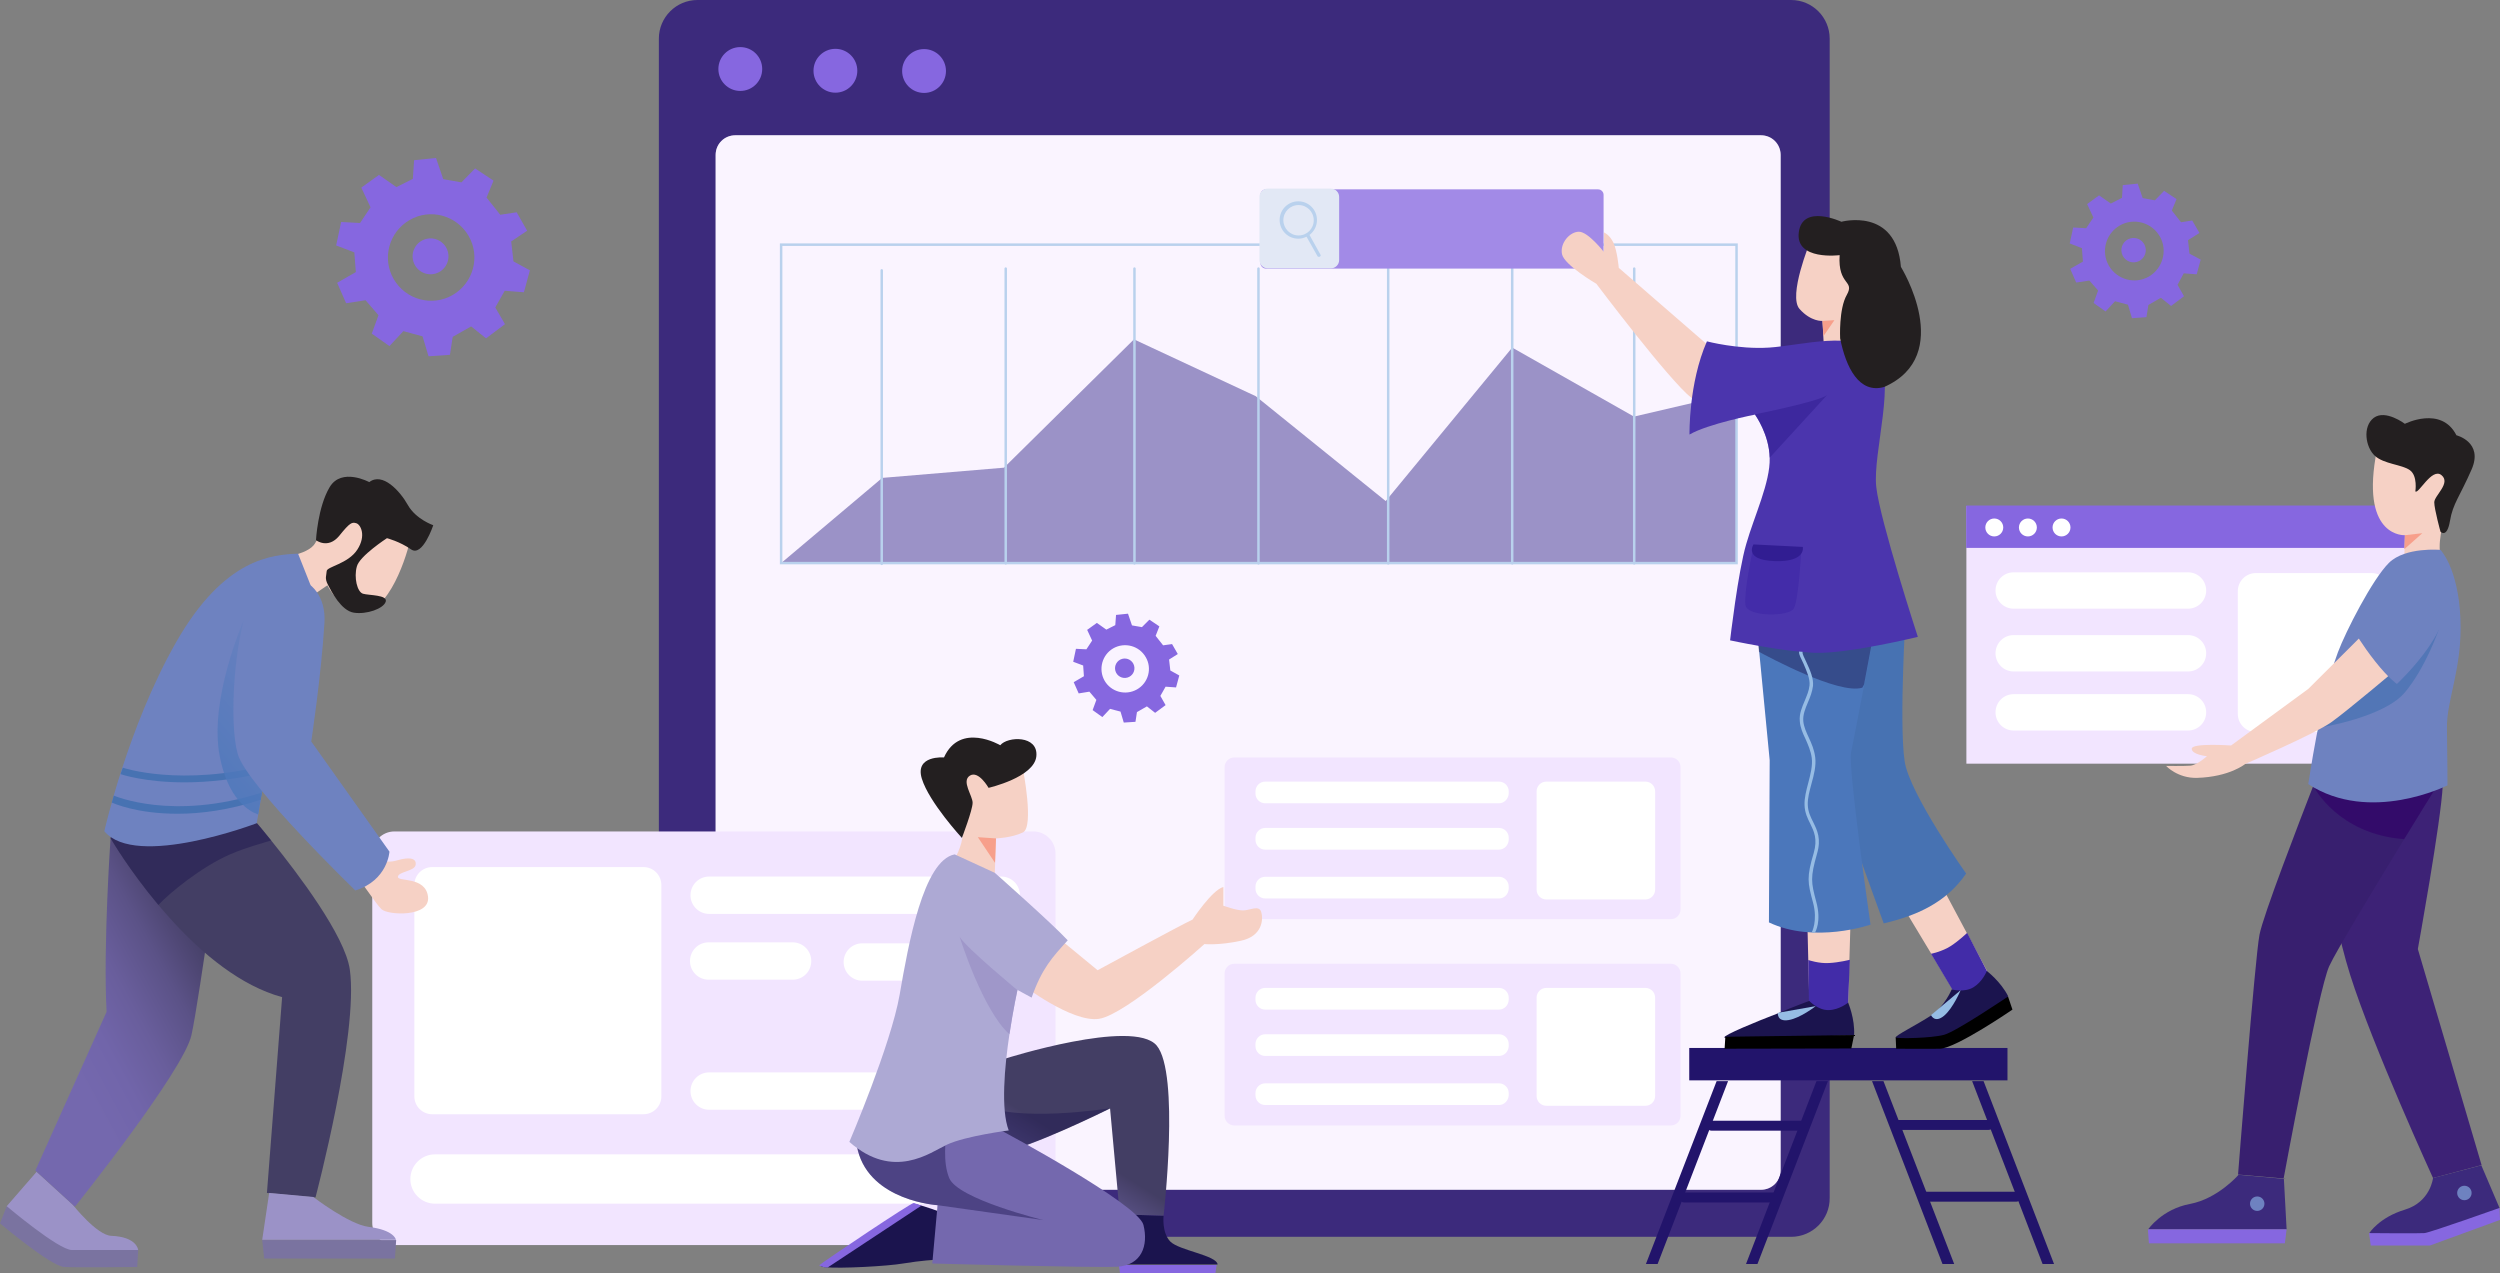 <svg width="754" height="384" viewBox="0 0 754 384" fill="none" xmlns="http://www.w3.org/2000/svg">
<rect x="0" y="0" width="754" height="384" fill="#808080" stroke="none"/>
<g clip-path="url(#clip0_210_11868)">
<path d="M540.191 373.028H210.353C203.895 373.028 198.713 367.767 198.713 361.38V11.647C198.713 5.184 203.97 -0.001 210.353 -0.001H540.191C546.649 -0.001 551.831 5.259 551.831 11.647V361.305C551.906 367.767 546.649 373.028 540.191 373.028Z" fill="#3C2A7C"/>
<path d="M531.104 358.825H221.769C218.464 358.825 215.836 356.195 215.836 352.888V46.74C215.836 43.434 218.464 40.804 221.769 40.804H531.104C534.408 40.804 537.037 43.434 537.037 46.74V352.888C537.037 356.195 534.408 358.825 531.104 358.825Z" fill="white"/>
<path opacity="0.4" d="M531.104 358.825H221.769C218.464 358.825 215.836 356.195 215.836 352.888V46.74C215.836 43.434 218.464 40.804 221.769 40.804H531.104C534.408 40.804 537.037 43.434 537.037 46.74V352.888C537.037 356.195 534.408 358.825 531.104 358.825Z" fill="#F2E5FF"/>
<path d="M235.586 169.831L266.076 144.131L302.8 141.05L342.002 102.35L378.726 119.483L417.928 151.12L456.078 104.829L492.802 125.645L523.743 118.431L523.818 169.756L235.586 169.831Z" fill="#9B92C7"/>
<path d="M223.271 27.428C226.921 27.428 229.88 24.467 229.88 20.815C229.88 17.163 226.921 14.202 223.271 14.202C219.621 14.202 216.662 17.163 216.662 20.815C216.662 24.467 219.621 27.428 223.271 27.428Z" fill="#8667E0"/>
<path d="M251.958 27.953C255.608 27.953 258.567 24.993 258.567 21.34C258.567 17.688 255.608 14.727 251.958 14.727C248.308 14.727 245.35 17.688 245.35 21.34C245.35 24.993 248.308 27.953 251.958 27.953Z" fill="#8667E0"/>
<path d="M278.695 28.029C282.345 28.029 285.303 25.069 285.303 21.417C285.303 17.764 282.345 14.804 278.695 14.804C275.045 14.804 272.086 17.764 272.086 21.417C272.086 25.069 275.045 28.029 278.695 28.029Z" fill="#8667E0"/>
<path d="M355.222 197.26L353.494 194.254L350.791 194.63L348.538 191.774L349.664 188.918L346.66 186.889L344.407 189.144L341.403 188.618L340.202 185.086L336.597 185.462L336.372 188.543L333.668 189.895L330.814 187.866L327.885 189.97L329.387 193.202L327.66 195.832L324.506 195.682L323.68 199.589L326.684 200.716L326.909 203.948L323.83 205.751L325.332 209.133L328.561 208.607L330.664 211.087L329.537 214.168L332.466 216.272L334.794 213.792L337.949 214.619L338.925 217.925L342.455 217.7L342.905 214.769L345.909 213.041L348.387 214.994L351.542 212.665L349.965 209.884L351.542 207.104L354.696 207.329L355.672 203.722L352.969 202.219L352.593 198.913L355.222 197.26ZM342.905 207.931C339.451 209.884 335.095 208.682 333.142 205.3C331.19 201.844 332.391 197.485 335.771 195.531C339.225 193.578 343.581 194.78 345.534 198.161C347.561 201.543 346.36 205.977 342.905 207.931Z" fill="#8667E0"/>
<path d="M340.011 204.362C341.569 203.926 342.478 202.309 342.042 200.75C341.605 199.191 339.989 198.282 338.432 198.718C336.874 199.155 335.965 200.772 336.401 202.331C336.838 203.889 338.454 204.799 340.011 204.362Z" fill="#8667E0"/>
<path d="M663.353 70.262L661.176 66.504L657.796 67.031L655.017 63.499L656.444 60.042L652.689 57.562L649.911 60.418L646.231 59.741L644.729 55.383L640.223 55.834L639.997 59.666L636.618 61.395L633.088 58.915L629.484 61.545L631.361 65.603L629.183 68.834L625.278 68.609L624.227 73.418L627.906 74.846L628.207 78.904L624.377 81.083L626.179 85.216L630.159 84.615L632.788 87.621L631.436 91.378L635.041 93.933L637.895 90.852L641.8 91.904L643.001 95.962L647.357 95.662L647.958 91.979L651.713 89.8L654.792 92.28L658.697 89.349L656.745 85.892L658.622 82.436L662.527 82.736L663.729 78.303L660.349 76.499L659.899 72.441L663.353 70.262ZM648.108 83.413C643.903 85.817 638.495 84.389 636.017 80.106C633.614 75.898 635.041 70.487 639.322 68.007C643.527 65.603 648.934 67.031 651.413 71.314C653.816 75.522 652.314 80.933 648.108 83.413Z" fill="#8667E0"/>
<path d="M644.481 78.995C646.438 78.446 647.58 76.414 647.032 74.456C646.484 72.498 644.453 71.355 642.496 71.903C640.54 72.452 639.397 74.484 639.946 76.442C640.494 78.4 642.524 79.543 644.481 78.995Z" fill="#8667E0"/>
<path d="M158.986 69.585L155.832 64.025L150.875 64.776L146.745 59.591L148.848 54.481L143.29 50.799L139.16 55.007L133.678 54.03L131.5 47.643L124.891 48.319L124.515 53.955L119.559 56.435L114.302 52.753L108.97 56.585L111.749 62.522L108.594 67.256L102.887 66.955L101.385 74.019L106.867 76.123L107.318 82.06L101.685 85.291L104.389 91.453L110.247 90.551L114.152 95.06L112.124 100.621L117.456 104.378L121.662 99.87L127.444 101.448L129.247 107.459L135.705 107.009L136.531 101.598L142.089 98.442L146.595 102.049L152.302 97.766L149.373 92.731L152.227 87.696L158.01 88.147L159.812 81.534L154.856 78.829L154.18 72.817L158.986 69.585ZM136.531 88.973C130.298 92.58 122.338 90.401 118.733 84.164C115.128 77.927 117.306 69.961 123.539 66.354C129.772 62.747 137.733 64.926 141.338 71.163C144.943 77.401 142.765 85.366 136.531 88.973Z" fill="#8667E0"/>
<path d="M131.307 82.521C134.182 81.715 135.86 78.729 135.055 75.852C134.25 72.975 131.266 71.295 128.39 72.101C125.515 72.907 123.837 75.893 124.642 78.77C125.447 81.648 128.431 83.327 131.307 82.521Z" fill="#8667E0"/>
<path d="M265.928 81.533V170.056" stroke="#B9D1ED" stroke-width="0.751" stroke-miterlimit="10" stroke-linecap="round"/>
<path d="M303.326 81.007V169.905" stroke="#B9D1ED" stroke-width="0.751" stroke-miterlimit="10" stroke-linecap="round"/>
<path d="M342.152 81.007V169.905" stroke="#B9D1ED" stroke-width="0.751" stroke-miterlimit="10" stroke-linecap="round"/>
<path d="M379.553 81.007V169.905" stroke="#B9D1ED" stroke-width="0.751" stroke-miterlimit="10" stroke-linecap="round"/>
<path d="M418.68 81.007V169.905" stroke="#B9D1ED" stroke-width="0.751" stroke-miterlimit="10" stroke-linecap="round"/>
<path d="M456.08 81.007V169.905" stroke="#B9D1ED" stroke-width="0.751" stroke-miterlimit="10" stroke-linecap="round"/>
<path d="M492.879 169.905V81.007" stroke="#B9D1ED" stroke-width="0.751" stroke-miterlimit="10" stroke-linecap="round"/>
<path d="M311.663 375.507H118.957C115.277 375.507 112.273 372.501 112.273 368.819V257.452C112.273 253.77 115.277 250.764 118.957 250.764H311.663C315.343 250.764 318.347 253.77 318.347 257.452V368.819C318.422 372.501 315.418 375.507 311.663 375.507Z" fill="#F2E5FF"/>
<path d="M194.058 336.055H130.374C127.37 336.055 124.967 333.651 124.967 330.645V266.92C124.967 263.914 127.37 261.51 130.374 261.51H194.058C197.062 261.51 199.466 263.914 199.466 266.92V330.645C199.466 333.651 197.062 336.055 194.058 336.055Z" fill="white"/>
<path d="M300.173 363.032H131.199C127.143 363.032 123.764 359.726 123.764 355.593C123.764 351.535 127.068 348.153 131.199 348.153H300.248C304.303 348.153 307.683 351.46 307.683 355.593C307.608 359.726 304.303 363.032 300.173 363.032Z" fill="white"/>
<path d="M301.976 275.637H213.884C210.805 275.637 208.252 273.157 208.252 270.001C208.252 266.92 210.73 264.365 213.884 264.365H301.976C305.055 264.365 307.609 266.845 307.609 270.001C307.609 273.157 305.13 275.637 301.976 275.637Z" fill="white"/>
<path d="M239.043 295.476H213.734C210.655 295.476 208.102 292.996 208.102 289.84C208.102 286.759 210.58 284.204 213.734 284.204H239.043C242.122 284.204 244.675 286.684 244.675 289.84C244.675 292.996 242.197 295.476 239.043 295.476Z" fill="white"/>
<path d="M285.379 295.777H260.07C256.991 295.777 254.438 293.297 254.438 290.141C254.438 287.06 256.916 284.505 260.07 284.505H285.379C288.458 284.505 291.011 286.985 291.011 290.141C291.011 293.297 288.458 295.777 285.379 295.777Z" fill="white"/>
<path d="M301.976 334.703H213.884C210.805 334.703 208.252 332.223 208.252 329.067C208.252 325.986 210.73 323.431 213.884 323.431H301.976C305.055 323.431 307.609 325.911 307.609 329.067C307.609 332.148 305.13 334.703 301.976 334.703Z" fill="white"/>
<path d="M41.68 377.009L41.38 382.119C41.38 382.119 23.206 382.344 19.376 382.119C15.395 381.969 0 368.968 0 368.968L2.028 363.783L20.878 376.032L41.68 377.009Z" fill="#7A73A0"/>
<path d="M11.039 353.414L2.027 363.784C2.027 363.784 17.648 377.01 21.703 377.01C25.759 377.01 41.68 377.01 41.68 377.01C41.68 377.01 41.38 373.027 33.569 372.727C29.213 372.576 21.929 363.333 21.929 363.333L11.039 353.414Z" fill="#9B92C7"/>
<path d="M33.344 252.867C33.344 252.867 31.091 284.955 32.142 305.169L10.664 353.038L22.605 363.934C22.605 363.934 55.348 323.054 57.752 312.158C60.155 301.262 67.965 244.075 67.965 244.075C67.965 244.075 40.704 237.086 33.344 252.867Z" fill="url(#paint0_linear_210_11868)"/>
<path d="M95.151 361.154L80.506 359.801L85.087 300.736C72.621 297.354 61.056 287.66 52.044 277.816C50.542 276.163 49.115 274.51 47.763 272.931C39.126 262.636 33.719 253.468 33.344 252.792C37.624 237.838 77.502 248.283 77.502 248.283C77.502 248.283 79.23 250.237 81.783 253.468C81.858 253.544 81.933 253.694 82.008 253.769C89.593 263.162 104.088 282.175 105.514 292.47C108.218 311.782 95.151 361.154 95.151 361.154Z" fill="url(#paint1_linear_210_11868)"/>
<path d="M89.444 167.2C89.444 167.2 93.049 166.298 94.626 164.42C96.278 162.541 102.136 147.436 110.997 149.465C119.859 151.494 123.689 158.483 123.839 161.263C123.99 164.044 118.207 183.432 110.397 184.183C102.586 184.86 98.756 176.518 98.756 176.518L94.25 179.599C94.325 179.524 88.768 174.64 89.444 167.2Z" fill="#F6D1C5"/>
<path d="M112.798 258.503C112.798 258.503 115.651 260.757 119.782 259.48C123.912 258.277 125.715 259.029 125.339 260.908C124.964 262.786 120.157 262.861 120.007 264.439C119.857 266.018 128.343 264.214 129.094 270.451C129.845 276.688 117.003 276.087 115.051 274.209C113.173 272.405 109.643 266.544 107.841 264.89C106.039 263.237 111.07 256.925 111.07 256.925L112.798 258.503Z" fill="#F6D1C5"/>
<path opacity="0.43" d="M81.783 253.468C79.079 254.37 74.423 255.497 69.392 257.677C60.605 261.509 51.142 269.324 47.763 272.931C39.126 262.636 33.719 253.468 33.344 252.792C37.624 237.838 77.502 248.283 77.502 248.283C77.502 248.283 79.23 250.312 81.783 253.468Z" fill="#1B144E"/>
<path d="M93.649 176.443L89.519 194.027L79.005 238.965L77.878 245.653L77.428 248.283C77.428 248.283 40.929 262.186 31.467 250.688C31.467 250.688 38.451 219.427 53.096 193.727C67.74 168.027 82.309 167.35 89.894 166.975L93.649 176.443Z" fill="url(#paint2_linear_210_11868)"/>
<path d="M81.183 359.801L79.08 373.928H119.409C119.409 373.928 119.033 370.998 111.148 370.021C105.215 369.269 94.475 361.003 94.475 361.003L81.183 359.801Z" fill="#9B92C7"/>
<path d="M79.08 374.004L79.681 379.565H119.108L119.484 374.004H79.08Z" fill="#7A73A0"/>
<path d="M116.704 162.315C116.704 162.315 120.534 163.292 123.989 165.697C127.443 168.102 130.673 158.408 130.673 158.408C130.673 158.408 125.416 156.604 123.013 152.321C120.609 148.037 115.352 142.326 111.372 145.407C111.372 145.407 103.036 140.899 99.431 146.91C95.826 152.922 95.301 162.917 95.301 162.917C95.301 162.917 98.906 165.697 102.285 161.639C105.589 157.506 106.19 157.431 107.467 157.807C108.744 158.182 110.546 161.489 107.767 165.772C104.989 170.055 98.605 170.882 98.53 172.235C98.455 173.663 97.854 174.339 98.906 176.368C99.957 178.397 102.886 184.183 106.716 184.784C110.546 185.385 115.653 183.582 116.329 181.478C117.005 179.374 111.297 179.599 109.495 179.073C107.692 178.547 106.716 174.113 107.617 170.882C108.368 167.726 116.704 162.315 116.704 162.315Z" fill="#231F20"/>
<path d="M53.622 245.428C41.081 245.428 34.246 242.272 33.721 242.047L34.322 239.943C34.472 240.018 52.12 247.683 78.931 239.041L78.63 241.22C68.867 244.376 60.531 245.428 53.622 245.428Z" fill="#4772B2"/>
<path d="M55.648 235.958C43.782 235.958 36.798 233.629 36.348 233.479L37.024 231.525C37.174 231.6 54.522 237.386 80.882 230.623L81.407 232.577C71.344 235.132 62.633 235.958 55.648 235.958Z" fill="#4772B2"/>
<path opacity="0.8" d="M89.52 194.027L79.006 238.965L77.879 245.653C75.026 244.676 68.717 240.994 66.239 227.918C63.01 210.86 73.449 187.264 73.449 187.264L89.52 194.027Z" fill="url(#paint3_linear_210_11868)"/>
<path d="M117.456 256.85C117.456 256.85 117.005 265.492 107.167 268.573C107.167 268.573 74.424 236.861 71.72 227.468C69.017 218.075 70.519 193.051 75.475 180.952C80.282 169.304 98.831 171.935 97.855 187.866C96.879 203.797 93.875 223.635 93.875 223.635L117.456 256.85Z" fill="url(#paint4_linear_210_11868)"/>
<path d="M523.743 73.793H235.586V169.831H523.743V73.793Z" stroke="#B9D1ED" stroke-width="0.751" stroke-miterlimit="10" stroke-linecap="round"/>
<path d="M727.718 152.621H593.064V230.323H727.718V152.621Z" fill="#F2E5FF"/>
<path d="M727.642 152.471H592.988V165.246H727.642V152.471Z" fill="#8667E0"/>
<path d="M601.475 161.789C602.968 161.789 604.179 160.578 604.179 159.084C604.179 157.59 602.968 156.379 601.475 156.379C599.982 156.379 598.771 157.59 598.771 159.084C598.771 160.578 599.982 161.789 601.475 161.789Z" fill="white"/>
<path d="M611.612 161.789C613.105 161.789 614.315 160.578 614.315 159.084C614.315 157.59 613.105 156.379 611.612 156.379C610.119 156.379 608.908 157.59 608.908 159.084C608.908 160.578 610.119 161.789 611.612 161.789Z" fill="white"/>
<path d="M621.752 161.789C623.246 161.789 624.456 160.578 624.456 159.084C624.456 157.59 623.246 156.379 621.752 156.379C620.259 156.379 619.049 157.59 619.049 159.084C619.049 160.578 620.259 161.789 621.752 161.789Z" fill="white"/>
<path d="M715.25 220.779H680.404C677.4 220.779 674.922 218.374 674.922 215.293V178.321C674.922 175.315 677.325 172.835 680.404 172.835H715.25C718.254 172.835 720.733 175.24 720.733 178.321V215.293C720.733 218.374 718.254 220.779 715.25 220.779Z" fill="white"/>
<path d="M659.902 183.581H607.332C604.328 183.581 601.85 181.176 601.85 178.095C601.85 175.089 604.253 172.609 607.332 172.609H659.902C662.906 172.609 665.384 175.014 665.384 178.095C665.384 181.176 662.906 183.581 659.902 183.581Z" fill="white"/>
<path d="M659.902 202.518H607.332C604.328 202.518 601.85 200.114 601.85 197.033C601.85 194.027 604.253 191.547 607.332 191.547H659.902C662.906 191.547 665.384 193.952 665.384 197.033C665.384 200.114 662.906 202.518 659.902 202.518Z" fill="white"/>
<path d="M659.902 220.328H607.332C604.328 220.328 601.85 217.923 601.85 214.842C601.85 211.836 604.253 209.356 607.332 209.356H659.902C662.906 209.356 665.384 211.761 665.384 214.842C665.384 217.923 662.906 220.328 659.902 220.328Z" fill="white"/>
<path d="M753.852 364.311L754.002 367.918L732.824 375.658H715.026L714.5 371.9" fill="#8667E0"/>
<path d="M697.979 237.388C697.979 237.388 701.959 272.331 708.793 293.974C715.627 315.616 733.801 355.293 733.801 355.293L748.445 351.386L729.22 286.234C729.22 286.234 736.279 247.383 736.73 236.862C737.181 226.342 698.88 229.197 697.979 237.388Z" fill="#3D2276"/>
<path d="M734.024 238.59C734.024 238.59 730.119 244.827 725.088 253.093C716.526 267.146 704.51 286.909 702.483 291.418C699.253 298.482 688.739 355.443 688.739 355.443L674.996 354.241C674.996 354.241 680.103 289.014 681.455 281.95C682.506 276.239 693.546 247.683 697.676 237.012C698.652 234.532 699.253 232.954 699.253 232.954L734.024 238.59Z" fill="#381F6F"/>
<path d="M725.164 167.276L725.314 161.414C725.314 161.414 712.397 162.241 716.452 138.044C716.452 138.044 716.452 129.853 729.97 133.009C743.488 136.165 739.207 145.333 738.306 150.819C737.48 156.304 735.152 162.015 735.978 167.201C735.978 167.201 728.243 170.732 725.164 167.276Z" fill="#F6D1C5"/>
<path d="M728.468 148.189C728.468 148.189 729.219 143.529 726.816 141.801C724.413 140.073 719.005 139.998 716.227 137.443C713.448 134.888 712.472 128.65 715.926 126.02C719.456 123.39 725.314 127.824 725.314 127.824C725.314 127.824 736.278 122.263 740.859 131.28C740.859 131.28 749.045 133.309 745.44 141.576C741.836 149.842 739.808 151.796 738.907 157.131C738.006 162.466 736.053 160.362 736.053 160.362C736.053 160.362 734.175 153.524 734.175 151.495C734.175 149.466 739.282 145.709 736.353 143.304C733.424 140.899 729.369 149.241 728.468 148.189Z" fill="#231F20"/>
<path opacity="0.8" d="M734.024 238.59C734.024 238.59 730.119 244.827 725.087 253.093C705.111 251.59 697.901 237.388 697.901 237.388L697.676 236.937C698.652 234.457 699.253 232.879 699.253 232.879L734.024 238.59Z" fill="#320769"/>
<path d="M705.111 196.734C707.439 190.496 715.55 174.64 720.506 169.756C725.463 164.871 736.052 165.848 736.052 165.848C736.052 165.848 741.384 171.259 742.06 186.439C742.736 201.618 737.779 211.087 738.004 219.804C738.154 228.521 738.155 236.862 738.155 236.862C738.155 236.862 714.799 248.66 696.174 236.486C696.249 236.486 699.704 211.162 705.111 196.734Z" fill="url(#paint5_linear_210_11868)"/>
<path d="M688.816 355.444L689.642 370.774H647.887C647.887 370.774 652.017 364.687 660.503 363.109C668.915 361.531 675.148 354.316 675.148 354.316L689.342 355.594" fill="#3C2A7C"/>
<path d="M689.641 370.773L689.115 374.982H648.111L647.811 370.773H689.641Z" fill="#8667E0"/>
<path d="M748.369 351.46L753.851 364.31C753.851 364.31 732.899 371.75 731.246 371.9C729.594 372.05 714.574 371.9 714.574 371.9C714.574 371.9 717.578 367.166 725.313 364.836C733.049 362.507 733.8 355.292 733.8 355.292" fill="#3C2A7C"/>
<path opacity="0.73" d="M735.525 189.896C735.525 189.896 731.62 201.318 725.312 208.832C719.003 216.347 700.078 219.353 700.078 219.353L735.525 189.896Z" fill="#4772B2"/>
<path d="M725.312 161.415L730.569 160.813L725.162 165.623L725.312 161.415Z" fill="#F79F8B"/>
<path d="M712.772 191.247L696.175 207.779L672.894 224.838C672.894 224.838 661.028 224.011 661.028 225.815C661.028 227.618 665.609 228.069 665.609 228.069C665.609 228.069 662.68 230.774 660.578 230.925C658.7 231.075 653.293 231 653.293 231C653.293 231 656.748 234.757 662.605 234.607C672.518 234.306 677.175 230.399 677.175 230.399C677.175 230.399 698.202 221.306 703.084 217.849C707.965 214.392 723.962 200.866 723.962 200.866L712.772 191.247Z" fill="#F6D1C5"/>
<path d="M710.143 190.496C710.143 190.496 712.396 194.479 716.376 199.514C720.356 204.549 722.91 206.277 722.91 206.277C722.91 206.277 744.538 186.213 735.301 176.519C726.064 166.825 710.143 190.496 710.143 190.496Z" fill="url(#paint6_linear_210_11868)"/>
<path d="M743.261 361.981C744.464 361.981 745.439 361.005 745.439 359.801C745.439 358.598 744.464 357.622 743.261 357.622C742.059 357.622 741.084 358.598 741.084 359.801C741.084 361.005 742.059 361.981 743.261 361.981Z" fill="#6E82C0"/>
<path d="M680.779 365.212C681.982 365.212 682.956 364.236 682.956 363.033C682.956 361.829 681.982 360.854 680.779 360.854C679.576 360.854 678.602 361.829 678.602 363.033C678.602 364.236 679.576 365.212 680.779 365.212Z" fill="#6E82C0"/>
<path d="M503.92 277.217H372.271C370.694 277.217 369.342 275.939 369.342 274.286V231.377C369.342 229.799 370.619 228.446 372.271 228.446H503.92C505.497 228.446 506.849 229.724 506.849 231.377V274.286C506.849 275.864 505.572 277.217 503.92 277.217Z" fill="#F2E5FF"/>
<path d="M496.26 271.28H466.37C464.793 271.28 463.441 270.002 463.441 268.349V238.666C463.441 237.088 464.718 235.735 466.37 235.735H496.26C497.837 235.735 499.189 237.013 499.189 238.666V268.349C499.189 269.927 497.837 271.28 496.26 271.28Z" fill="white"/>
<path d="M452.102 242.273H381.583C380.006 242.273 378.654 240.996 378.654 239.342V238.666C378.654 237.088 379.931 235.735 381.583 235.735H452.102C453.679 235.735 455.031 237.013 455.031 238.666V239.342C454.956 240.92 453.679 242.273 452.102 242.273Z" fill="white"/>
<path d="M452.102 256.251H381.583C380.006 256.251 378.654 254.973 378.654 253.32V252.644C378.654 251.066 379.931 249.713 381.583 249.713H452.102C453.679 249.713 455.031 250.99 455.031 252.644V253.32C454.956 254.898 453.679 256.251 452.102 256.251Z" fill="white"/>
<path d="M452.102 270.979H381.583C380.006 270.979 378.654 269.702 378.654 268.048V267.372C378.654 265.794 379.931 264.441 381.583 264.441H452.102C453.679 264.441 455.031 265.719 455.031 267.372V268.048C454.956 269.702 453.679 270.979 452.102 270.979Z" fill="white"/>
<path d="M283.953 365.663L282.15 379.941C282.15 379.941 277.87 380.166 272.387 381.068C267.656 381.895 253.387 382.646 248.956 382.195C248.881 382.195 248.881 382.195 248.806 382.195C248.28 382.12 247.905 382.045 247.755 381.97C247.755 381.97 247.755 381.97 247.68 381.895C249.782 379.866 273.138 365.062 275.767 363.108C275.842 363.033 276.067 363.183 276.218 363.183C279.071 363.784 283.953 365.663 283.953 365.663Z" fill="#1B144E"/>
<path d="M366.938 381.52L366.562 383.999H337.799L337.424 381.52" fill="#8667E0"/>
<path d="M350.94 366.64C350.94 366.64 350.339 371.75 352.968 374.456C355.671 377.161 366.936 378.589 367.237 381.369H337.723V366.265" fill="#1B144E"/>
<path d="M350.941 366.641L337.724 366.265L334.795 334.327C333.894 334.778 310.012 346.576 301.751 347.553C297.17 348.079 295.067 340.565 295.743 333.125C296.269 326.888 298.747 320.651 303.103 319.298C303.103 319.298 341.779 307.049 348.838 315.315C355.898 323.657 350.941 366.641 350.941 366.641Z" fill="url(#paint7_linear_210_11868)"/>
<path d="M308.51 231.901C308.51 231.901 311.965 249.411 308.51 251.064C305.056 252.717 300.4 252.867 300.4 252.867L300.024 263.463L294.542 265.492L287.482 261.509L287.708 259.48C287.708 259.48 290.336 255.122 290.336 251.44C290.336 247.757 284.854 234.306 290.111 230.624C295.368 226.942 307.083 227.468 308.51 231.901Z" fill="#F6D1C5"/>
<path d="M312.566 228.07C313.167 221.682 303.854 222.058 301.677 224.763C301.677 224.763 289.586 217.624 284.704 228.446C284.704 228.446 275.842 227.694 278.02 234.833C280.198 241.972 290.111 252.718 290.111 252.718C290.111 252.718 293.341 244.301 293.341 242.122C293.341 239.943 289.886 235.584 292.514 233.931C295.143 232.278 298.147 237.613 298.147 237.613C298.147 237.613 311.965 234.457 312.566 228.07Z" fill="#231F20"/>
<path d="M318.348 282.176L331.04 292.621C331.04 292.621 356.724 278.644 359.653 277.367C359.653 277.367 365.586 268.349 368.965 267.522V273.158C368.965 273.158 372.795 274.586 374.898 274.586C377.001 274.586 379.704 272.858 380.38 275.037C381.056 277.141 380.831 282.402 374.147 283.754C367.538 285.182 363.258 284.731 363.258 284.731C363.258 284.731 339.676 305.998 331.491 307.275C323.305 308.553 307.984 296.755 307.984 296.755L318.348 282.176Z" fill="#F6D1C5"/>
<path opacity="0.43" d="M334.721 334.252C333.819 334.703 309.938 346.501 301.677 347.478C297.096 348.004 294.993 340.489 295.669 333.05C306.633 338.611 333.744 334.402 334.721 334.252Z" fill="#1B144E"/>
<path d="M336.973 382.045C329.688 382.421 281.173 381.068 281.173 381.068L282.675 364.536L282.751 363.484C282.751 363.484 262.624 362.281 258.719 346.952C256.391 337.784 272.312 337.483 285.604 338.76C294.691 339.587 302.502 341.24 302.502 341.24C302.502 341.24 343.281 363.108 344.858 369.42C346.435 375.733 344.257 381.594 336.973 382.045Z" fill="url(#paint8_linear_210_11868)"/>
<path opacity="0.43" d="M282.751 363.484C282.751 363.484 262.624 362.281 258.719 346.952C256.391 337.784 272.312 337.483 285.604 338.76C285.154 344.246 284.328 350.483 286.28 355.293C288.834 361.68 314.743 367.993 314.743 367.993L282.751 363.484Z" fill="#1B144E"/>
<path d="M322.028 283.603C317.372 288.713 314.218 292.095 311.139 300.887L306.858 298.558C306.858 298.558 305.582 304.344 304.455 311.859C302.953 321.778 301.827 334.703 304.23 340.94C304.23 340.94 291.238 342.594 285.605 345.224C280.498 347.628 269.534 356.12 256.166 344.397C256.166 344.397 268.708 315.09 271.336 299.985C273.965 284.806 278.471 259.481 287.933 257.678L300.024 263.239C300.024 263.239 317.297 278.493 322.028 283.603Z" fill="url(#paint9_linear_210_11868)"/>
<path d="M277.869 363.634L249.632 382.271C249.632 382.271 248.43 382.195 248.28 382.12C247.905 382.045 247.004 381.669 247.079 381.594C249.031 380.016 274.866 362.657 275.617 362.808C275.692 362.808 277.869 363.634 277.869 363.634Z" fill="#8667E0"/>
<path opacity="0.73" d="M306.859 298.633C306.859 298.633 305.582 304.419 304.456 311.934C296.495 304.87 289.661 283.303 289.436 282.552C291.313 285.783 306.859 298.633 306.859 298.633Z" fill="#9990C5"/>
<path d="M300.398 252.868L294.916 252.492L300.098 260.232L300.398 252.868Z" fill="#F79F8B"/>
<path d="M503.918 339.437H372.269C370.692 339.437 369.34 338.16 369.34 336.507V293.598C369.34 292.02 370.617 290.667 372.269 290.667H503.918C505.495 290.667 506.847 291.945 506.847 293.598V336.507C506.847 338.16 505.571 339.437 503.918 339.437Z" fill="#F2E5FF"/>
<path d="M496.258 333.5H466.368C464.791 333.5 463.439 332.223 463.439 330.57V300.887C463.439 299.309 464.716 297.956 466.368 297.956H496.258C497.835 297.956 499.187 299.234 499.187 300.887V330.57C499.187 332.223 497.835 333.5 496.258 333.5Z" fill="white"/>
<path d="M452.1 304.494H381.581C380.004 304.494 378.652 303.216 378.652 301.563V300.887C378.652 299.309 379.929 297.956 381.581 297.956H452.1C453.677 297.956 455.029 299.234 455.029 300.887V301.563C454.954 303.216 453.677 304.494 452.1 304.494Z" fill="white"/>
<path d="M452.1 318.471H381.581C380.004 318.471 378.652 317.194 378.652 315.541V314.864C378.652 313.286 379.929 311.934 381.581 311.934H452.1C453.677 311.934 455.029 313.211 455.029 314.864V315.541C454.954 317.194 453.677 318.471 452.1 318.471Z" fill="white"/>
<path d="M452.1 333.275H381.581C380.004 333.275 378.652 331.998 378.652 330.344V329.668C378.652 328.09 379.929 326.737 381.581 326.737H452.1C453.677 326.737 455.029 328.015 455.029 329.668V330.344C454.954 331.922 453.677 333.275 452.1 333.275Z" fill="white"/>
<path d="M496.408 381.217H499.938L521.191 326.06H517.737L496.408 381.217Z" fill="#22146B"/>
<path d="M605.454 316.065H509.477V325.835H605.454V316.065Z" fill="#22146B"/>
<path d="M589.382 381.217H585.853L564.6 326.06H568.054L589.382 381.217Z" fill="#22146B"/>
<path d="M599.669 340.789H571.957C571.131 340.789 570.455 340.113 570.455 339.286C570.455 338.46 571.131 337.783 571.957 337.783H599.669C600.495 337.783 601.171 338.46 601.171 339.286C601.246 340.113 600.57 340.789 599.669 340.789Z" fill="#22146B"/>
<path d="M608.081 362.431H580.369C579.543 362.431 578.867 361.754 578.867 360.928C578.867 360.101 579.543 359.425 580.369 359.425H608.081C608.907 359.425 609.583 360.101 609.583 360.928C609.583 361.754 608.907 362.431 608.081 362.431Z" fill="#22146B"/>
<path d="M543.944 341.014H516.232C515.406 341.014 514.73 340.337 514.73 339.511C514.73 338.684 515.406 338.008 516.232 338.008H543.944C544.77 338.008 545.446 338.684 545.446 339.511C545.521 340.337 544.845 341.014 543.944 341.014Z" fill="#22146B"/>
<path d="M535.61 362.656H507.898C507.072 362.656 506.396 361.98 506.396 361.153C506.396 360.327 507.072 359.65 507.898 359.65H535.61C536.436 359.65 537.112 360.327 537.112 361.153C537.112 361.98 536.436 362.656 535.61 362.656Z" fill="#22146B"/>
<path d="M526.598 381.217H530.052L551.305 326.06H547.851L526.598 381.217Z" fill="#22146B"/>
<path d="M619.497 381.217H616.042L594.789 326.06H598.244L619.497 381.217Z" fill="#22146B"/>
<path d="M481.989 81.009H381.806C380.905 81.009 380.154 80.257 380.154 79.356V58.766C380.154 57.864 380.905 57.112 381.806 57.112H481.989C482.891 57.112 483.642 57.864 483.642 58.766V79.281C483.642 80.257 482.891 81.009 481.989 81.009Z" fill="#A28AE7"/>
<path d="M401.407 80.934H382.332C380.98 80.934 379.854 79.806 379.854 78.454V59.367C379.854 58.014 380.98 56.887 382.332 56.887H401.407C402.759 56.887 403.885 58.014 403.885 59.367V78.454C403.885 79.806 402.759 80.934 401.407 80.934Z" fill="#E2E8F5"/>
<path d="M398.252 76.8L394.947 70.864C396.299 69.811 397.2 68.233 397.2 66.355C397.2 63.274 394.722 60.719 391.568 60.719C388.489 60.719 385.936 63.199 385.936 66.355C385.936 69.436 388.414 71.991 391.568 71.991C392.469 71.991 393.295 71.765 394.046 71.39L397.351 77.251C397.426 77.401 397.651 77.477 397.801 77.477C397.876 77.477 397.951 77.477 398.027 77.401C398.327 77.326 398.402 77.026 398.252 76.8ZM387.062 66.43C387.062 63.875 389.09 61.846 391.643 61.846C394.196 61.846 396.224 63.875 396.224 66.43C396.224 68.985 394.196 71.014 391.643 71.014C389.09 71.014 387.062 68.91 387.062 66.43Z" fill="#B9D1ED"/>
<path d="M588.858 298.259L574.514 274.437L586.229 268.351L599.296 292.848C599.296 292.848 599.972 297.958 596.743 299.386C593.364 300.889 588.858 298.259 588.858 298.259Z" fill="#F6D1C5"/>
<path d="M545.676 301.867L545 274.062L558.218 274.589L557.391 302.318C557.391 302.318 555.439 307.127 551.909 306.751C548.304 306.376 545.676 301.867 545.676 301.867Z" fill="#F6D1C5"/>
<path d="M582.398 287.664C582.398 287.664 585.778 286.988 588.331 285.334C590.885 283.681 593.288 281.352 593.288 281.352L601.774 297.734L592.387 304.422L582.398 287.664Z" fill="#422CA8"/>
<path d="M545.375 289.543C545.375 289.543 548.679 290.67 551.683 290.445C554.687 290.294 557.917 289.468 557.917 289.468L557.166 307.879L545.675 309.006L545.375 289.543Z" fill="#422CA8"/>
<path d="M571.734 312.839L571.885 316.295C571.885 316.295 582.849 316.371 585.102 316.295C589.984 316.145 606.956 304.497 606.956 304.497L605.604 300.515" fill="black"/>
<path d="M588.632 298.409C588.632 298.409 592.462 299.462 595.241 297.733C598.019 296.005 599.221 292.849 599.221 292.849C599.221 292.849 603.427 296.005 605.68 300.514C605.68 300.514 590.134 311.034 586.379 312.086C582.549 313.138 572.41 313.289 571.81 312.913C571.134 312.537 578.418 308.93 582.474 306.225C586.529 303.519 588.632 298.409 588.632 298.409Z" fill="#1B144E"/>
<path d="M545.674 301.866C545.674 301.866 548.302 304.722 551.532 304.647C554.761 304.571 557.389 302.392 557.389 302.392C557.389 302.392 559.492 307.202 559.192 312.236C559.192 312.236 520.44 313.589 520.065 312.913C519.689 312.236 529.753 308.103 536.211 305.624C540.792 303.67 545.674 301.866 545.674 301.866Z" fill="#1B144E"/>
<path d="M520.366 312.688L520.141 316.295L558.366 316.22L559.192 312.162" fill="black"/>
<path d="M592.987 263.467C586.904 272.334 577.967 276.167 568.129 278.496C568.129 278.496 553.785 239.345 552.058 232.506C550.331 225.593 552.584 192.453 552.584 192.453L559.267 192.603L574.362 192.904C574.362 192.904 574.137 196.887 573.987 202.372C573.687 211.09 573.536 223.564 574.438 229.576C575.864 239.345 592.987 263.467 592.987 263.467Z" fill="#4772B2"/>
<path d="M545.9 73.045C545.9 73.045 539.216 89.277 542.746 93.184C546.2 97.092 549.655 96.791 549.655 96.791L550.106 105.058L561.521 102.728C561.521 102.728 567.153 81.161 562.121 74.623C557.09 68.085 545.9 73.045 545.9 73.045Z" fill="#F6D1C5"/>
<path d="M564.15 278.872C564.15 278.872 547.253 284.733 533.51 278.196L533.735 229.275L530.581 196.586L530.355 194.031L564.451 194.858C564.451 194.858 563.474 200.118 562.273 206.43C560.696 214.621 558.818 224.466 558.293 226.87C557.241 231.079 564.15 278.872 564.15 278.872Z" fill="#4B77BB"/>
<path d="M514.733 103.78L488.223 80.785C488.223 80.785 487.772 75.6 486.571 73.12C485.369 70.715 483.792 70.114 483.792 70.114L483.717 75.976C483.717 75.976 478.986 69.889 476.207 69.889C473.428 69.889 470.424 73.345 471.1 76.652C471.776 79.958 481.464 85.594 481.464 85.594C481.464 85.594 503.468 114.826 510.227 120.087C516.986 125.497 514.733 103.78 514.733 103.78Z" fill="#F6D1C5"/>
<path opacity="0.43" d="M564.373 194.858C564.373 194.858 563.396 200.118 562.195 206.43L561.669 207.407C554.535 209.587 533.056 197.939 530.503 196.586L530.277 194.031L564.373 194.858Z" fill="#1B144E"/>
<path d="M578.418 192.077C578.418 192.077 557.24 197.262 547.327 196.886C537.414 196.511 521.793 193.129 521.793 193.129C521.793 193.129 524.196 172.389 526.674 164.047C529.078 155.631 533.959 145.411 533.734 138.122C533.584 131.058 529.528 125.422 529.303 125.046C529.303 125.046 515.109 127.827 509.552 131.058C509.552 131.058 509.251 115.578 514.809 102.953C514.809 102.953 524.196 105.433 533.584 104.832C542.971 104.23 559.493 99.496 565.876 106.56C572.26 113.624 564.75 136.544 565.876 146.839C567.003 157.059 578.418 192.077 578.418 192.077Z" fill="url(#paint10_linear_210_11868)"/>
<path d="M554.836 76.952C554.836 76.952 541.394 78.681 542.52 70.039C543.647 61.397 555.362 66.883 555.362 66.883C555.362 66.883 571.884 62.374 573.311 80.484C573.311 80.484 589.833 107.161 568.279 116.705C560.694 118.884 556.714 110.768 554.987 102.051C554.987 102.051 554.536 93.184 557.014 88.901C559.493 84.467 554.236 86.195 554.836 76.952Z" fill="#231F20"/>
<path d="M536.21 305.473C536.21 305.473 535.835 308.254 539.44 307.652C543.044 307.051 547.625 303.444 547.625 303.444" fill="#96BCE4"/>
<path d="M582.398 306.15C582.398 306.15 583.45 308.705 586.304 306.376C589.082 304.046 591.335 298.636 591.335 298.636" fill="#96BCE4"/>
<path opacity="0.46" d="M543.196 167.052C543.196 167.052 542.445 180.955 541.018 183.51C539.591 186.065 526.974 186.065 526.449 182.533C525.848 178.926 528.476 166.677 528.476 166.677" fill="url(#paint11_linear_210_11868)"/>
<path d="M528.853 164.197L543.722 164.949C543.722 164.949 544.849 169.533 535.311 169.232C525.698 168.932 528.853 164.197 528.853 164.197Z" fill="#311D92"/>
<path opacity="0.55" d="M551.082 119.109L533.734 138.046C533.584 130.983 529.528 125.347 529.303 124.971C529.228 124.971 548.904 121.063 551.082 119.109Z" fill="#311D92"/>
<path d="M549.654 96.791L553.258 96.565L549.955 101.375L549.654 96.791Z" fill="#F79F8B"/>
<path d="M547.402 281.276L546.426 281.201C546.426 281.201 548.303 277.744 546.801 272.184C545.149 266.097 544.849 264.594 547.026 257.229C548.228 253.021 547.102 250.767 545.975 248.437C545.149 246.784 544.323 245.131 544.248 242.801C544.173 240.697 544.773 238.368 545.374 236.113C546.05 233.558 546.726 230.853 546.426 228.598C546.125 226.419 545.299 224.616 544.548 222.887C543.722 221.159 542.971 219.506 542.821 217.552C542.596 215.297 543.497 213.268 544.323 211.315C544.924 209.812 545.6 208.309 545.75 206.731C545.975 204.777 544.849 202.297 543.947 200.193C543.196 198.465 542.52 197.563 542.596 196.511L543.647 196.586C543.572 197.413 544.173 198.239 544.849 199.817C545.9 202.072 547.026 204.627 546.801 206.881C546.576 208.609 545.975 210.187 545.299 211.766C544.473 213.719 543.722 215.523 543.872 217.477C544.022 219.205 544.773 220.783 545.524 222.436C546.351 224.24 547.177 226.043 547.477 228.448C547.777 230.928 547.102 233.708 546.351 236.339C545.75 238.593 545.149 240.772 545.224 242.726C545.299 244.83 546.05 246.333 546.876 247.986C548.078 250.466 549.355 252.946 548.003 257.53C545.975 264.669 546.2 266.022 547.777 271.958C549.43 277.97 547.477 281.126 547.402 281.276Z" fill="#96BCE4"/>
</g>
<defs>
<linearGradient id="paint0_linear_210_11868" x1="27.077" y1="331.63" x2="75.157" y2="305.641" gradientUnits="userSpaceOnUse">
<stop stop-color="#7468AE"/>
<stop offset="0.22" stop-color="#7165AA"/>
<stop offset="0.45" stop-color="#695E9C"/>
<stop offset="0.7" stop-color="#5B5287"/>
<stop offset="0.84" stop-color="#504876"/>
<stop offset="1" stop-color="#433E64"/>
</linearGradient>
<linearGradient id="paint1_linear_210_11868" x1="37871.2" y1="83386.1" x2="31538.3" y2="84804.8" gradientUnits="userSpaceOnUse">
<stop stop-color="#7468AE"/>
<stop offset="0.22" stop-color="#7165AA"/>
<stop offset="0.46" stop-color="#685E9C"/>
<stop offset="0.71" stop-color="#5A5287"/>
<stop offset="0.97" stop-color="#464068"/>
<stop offset="1" stop-color="#433E64"/>
</linearGradient>
<linearGradient id="paint2_linear_210_11868" x1="23137.8" y1="44400.1" x2="16944.7" y2="56082" gradientUnits="userSpaceOnUse">
<stop stop-color="#6E82C0"/>
<stop offset="1" stop-color="#4B77BB"/>
</linearGradient>
<linearGradient id="paint3_linear_210_11868" x1="84.671" y1="184.741" x2="48.034" y2="215.807" gradientUnits="userSpaceOnUse">
<stop stop-color="#6E82C0"/>
<stop offset="1" stop-color="#4B77BB"/>
</linearGradient>
<linearGradient id="paint4_linear_210_11868" x1="17312.3" y1="49389.6" x2="16788.9" y2="56895.2" gradientUnits="userSpaceOnUse">
<stop stop-color="#6E82C0"/>
<stop offset="1" stop-color="#4B77BB"/>
</linearGradient>
<linearGradient id="paint5_linear_210_11868" x1="40340.2" y1="42582.5" x2="44715.8" y2="45129.7" gradientUnits="userSpaceOnUse">
<stop stop-color="#6E82C0"/>
<stop offset="1" stop-color="#4B77BB"/>
</linearGradient>
<linearGradient id="paint6_linear_210_11868" x1="24396.5" y1="18030.4" x2="26476.7" y2="19749.1" gradientUnits="userSpaceOnUse">
<stop stop-color="#6E82C0"/>
<stop offset="1" stop-color="#4B77BB"/>
</linearGradient>
<linearGradient id="paint7_linear_210_11868" x1="258.831" y1="347.757" x2="278.539" y2="316.448" gradientUnits="userSpaceOnUse">
<stop stop-color="#7468AE"/>
<stop offset="0.22" stop-color="#7165AA"/>
<stop offset="0.46" stop-color="#685E9C"/>
<stop offset="0.71" stop-color="#5A5287"/>
<stop offset="0.97" stop-color="#464068"/>
<stop offset="1" stop-color="#433E64"/>
</linearGradient>
<linearGradient id="paint8_linear_210_11868" x1="62290.4" y1="35495.2" x2="68233.9" y2="25733.2" gradientUnits="userSpaceOnUse">
<stop stop-color="#7468AE"/>
<stop offset="0.22" stop-color="#7165AA"/>
<stop offset="0.46" stop-color="#685E9C"/>
<stop offset="0.71" stop-color="#5A5287"/>
<stop offset="0.97" stop-color="#464068"/>
<stop offset="1" stop-color="#433E64"/>
</linearGradient>
<linearGradient id="paint9_linear_210_11868" x1="44569.7" y1="39566.9" x2="55605.6" y2="47090.7" gradientUnits="userSpaceOnUse">
<stop stop-color="#ADA9D4"/>
<stop offset="0.4" stop-color="#A9A5D1"/>
<stop offset="0.83" stop-color="#9F97C9"/>
<stop offset="1" stop-color="#9990C5"/>
</linearGradient>
<linearGradient id="paint10_linear_210_11868" x1="22595.2" y1="43081.4" x2="17373.4" y2="50716.4" gradientUnits="userSpaceOnUse">
<stop stop-color="#4B35AD"/>
<stop offset="1" stop-color="#B7A7FF"/>
</linearGradient>
<linearGradient id="paint11_linear_210_11868" x1="5925.65" y1="8673.47" x2="4985.65" y2="10371.1" gradientUnits="userSpaceOnUse">
<stop stop-color="#3820A2"/>
<stop offset="1" stop-color="#AD9DF8"/>
</linearGradient>
<clipPath id="clip0_210_11868">
<rect width="754" height="384" fill="white"/>
</clipPath>
</defs>
</svg>
